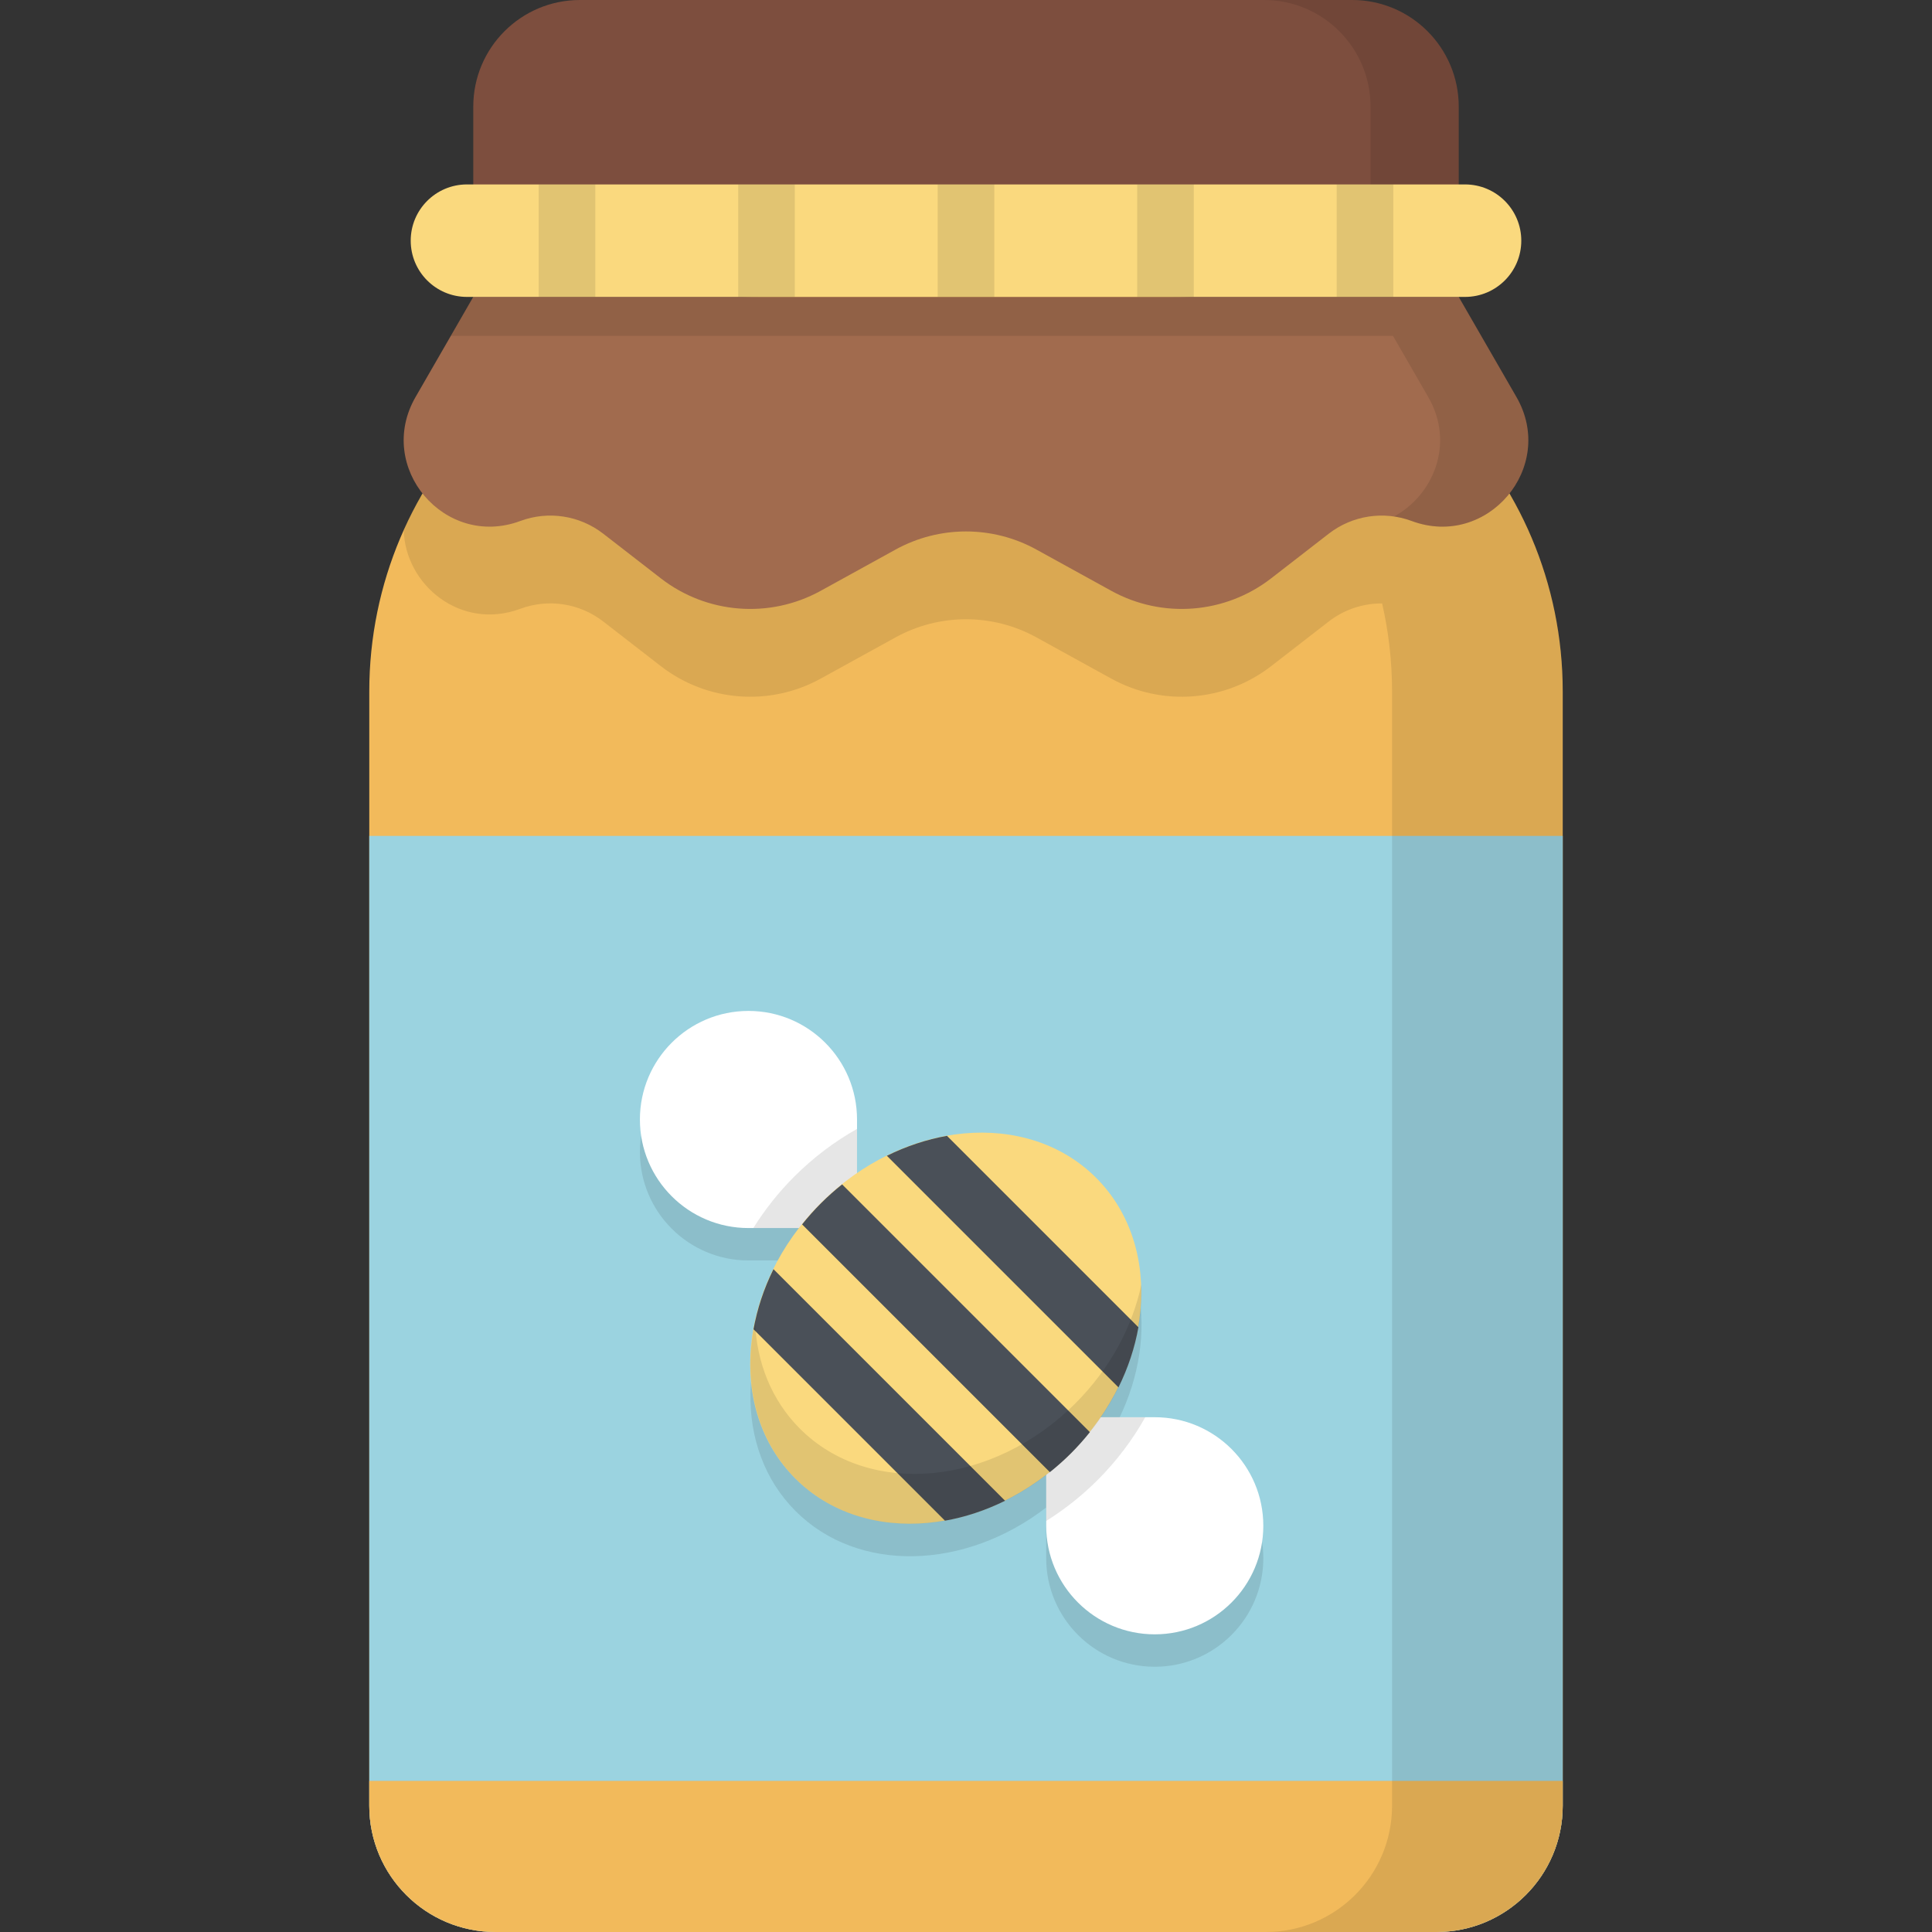 <?xml version="1.0" encoding="iso-8859-1"?>
<!-- Generator: Adobe Illustrator 19.0.0, SVG Export Plug-In . SVG Version: 6.00 Build 0)  -->
<svg xmlns="http://www.w3.org/2000/svg" xmlns:xlink="http://www.w3.org/1999/xlink" version="1.1" id="Capa_1" x="0px" y="0px" viewBox="0 0 512 512" style="enable-background:new 0 0 512 512;" xml:space="preserve">
<rect x="0" y="0" width="512" height="512" fill="#333333" stroke="none"/>
<path style="fill:#F2BA5B;" d="M380.681,512H131.319c-18.478,0-33.457-14.979-33.457-33.457V183.277  c0-57.764,46.827-104.59,104.59-104.59h107.095c57.764,0,104.59,46.827,104.59,104.59v295.266  C414.138,497.021,399.159,512,380.681,512z"/>
<path style="fill:#9BD3E0;" d="M97.862,221.523v257.02c0,18.478,14.979,33.457,33.457,33.457h249.362  c18.478,0,33.457-14.979,33.457-33.457v-257.02L97.862,221.523L97.862,221.523z"/>
<path style="fill:#F2BA5B;" d="M97.862,471.955v6.588c0,18.478,14.979,33.457,33.457,33.457h249.362  c18.478,0,33.457-14.979,33.457-33.457v-6.588H97.862z"/>
<path style="opacity:0.1;enable-background:new    ;" d="M306.022,384.168H291.76c14.49-21.119,14.591-47.635-1.207-63.433  c-15.798-15.799-42.314-15.697-63.433-1.207v-14.262c0-15.889-12.88-28.769-28.769-28.769l0,0c-15.889,0-28.769,12.88-28.769,28.769  l0,0c0,15.889,12.88,28.769,28.769,28.769h13.436c-16.615,21.548-17.504,49.867-0.952,66.418  c16.552,16.552,44.87,15.663,66.418-0.952v13.436c0,15.889,12.88,28.769,28.769,28.769s28.769-12.88,28.769-28.769l0,0  C334.791,397.048,321.911,384.168,306.022,384.168z"/>
<path style="fill:#7D4E3E;" d="M358.318,0H153.682c-15.607,0-28.259,12.652-28.259,28.259v50.428h261.153V28.259  C386.576,12.652,373.925,0,358.318,0z"/>
<path style="opacity:0.1;enable-background:new    ;" d="M309.548,78.686H202.452c-42.515,0-79.102,25.368-95.458,61.792  c0.365,14.51,15.105,26.726,30.896,20.858l0,0c7.411-2.754,15.719-1.483,21.967,3.361l15.273,11.839  c12.196,9.454,28.844,10.753,42.359,3.307l19.846-10.934c11.619-6.402,25.709-6.402,37.328,0l19.846,10.934  c13.515,7.447,30.163,6.147,42.359-3.307l15.273-11.839c4.103-3.18,9.094-4.809,14.136-4.781c1.715,7.512,2.631,15.328,2.631,23.36  v295.266c0,18.478-14.979,33.457-33.457,33.457h45.229c18.478,0,33.457-14.979,33.457-33.457V183.277  C414.138,125.513,367.311,78.686,309.548,78.686z"/>
<path style="fill:#A16B4E;" d="M386.576,78.686l15.299,26.534c10.695,18.549-7.695,40.305-27.766,32.847l0,0  c-7.411-2.754-15.719-1.483-21.967,3.361l-15.273,11.839c-12.196,9.454-28.844,10.753-42.359,3.307l-19.846-10.935  c-11.619-6.402-25.709-6.402-37.328,0l-19.846,10.935c-13.515,7.446-30.163,6.147-42.359-3.307l-15.273-11.839  c-6.249-4.844-14.557-6.115-21.967-3.361l0,0c-20.071,7.458-38.461-14.297-27.766-32.847l15.299-26.534L386.576,78.686  L386.576,78.686z"/>
<path style="opacity:0.1;enable-background:new    ;" d="M358.318,0h-23.371c15.607,0,28.259,12.652,28.259,28.259v50.428h23.371  V28.259C386.576,12.652,373.925,0,358.318,0z"/>
<path style="opacity:0.1;enable-background:new    ;" d="M401.876,105.22l-15.299-26.534H125.423L119.477,89h249.675l9.353,16.221  c7.089,12.294,1.395,25.987-9.09,31.66c1.586,0.229,3.16,0.617,4.694,1.187l0,0C394.18,145.525,412.571,123.77,401.876,105.22z"/>
<path style="fill:#FAD97E;" d="M388.252,48.876H123.748c-8.232,0-14.905,6.673-14.905,14.905l0,0  c0,8.232,6.673,14.905,14.905,14.905h264.504c8.232,0,14.905-6.673,14.905-14.905l0,0C403.157,55.549,396.484,48.876,388.252,48.876  z"/>
<g style="opacity:0.1;">
	<rect x="248.5" y="48.876" width="15" height="29.81"/>
	<rect x="195.63" y="48.876" width="15" height="29.81"/>
	<rect x="142.76" y="48.876" width="15" height="29.81"/>
	<rect x="301.37" y="48.876" width="15" height="29.81"/>
	<rect x="354.24" y="48.876" width="15" height="29.81"/>
</g>
<path style="fill:#FFFFFF;" d="M219.44,325.445h-21.089c-15.889,0-28.769-12.88-28.769-28.769l0,0  c0-15.889,12.881-28.769,28.769-28.769l0,0c15.889,0,28.769,12.88,28.769,28.769v21.089  C227.12,322.007,223.682,325.445,219.44,325.445z"/>
<path style="opacity:0.1;enable-background:new    ;" d="M210.493,311.803c-4.236,4.236-7.847,8.831-10.848,13.642h19.795  c4.241,0,7.68-3.438,7.68-7.68v-18.592C221.145,302.535,215.524,306.771,210.493,311.803z"/>
<path style="fill:#FFFFFF;" d="M277.253,383.258v21.089c0,15.889,12.88,28.769,28.769,28.769l0,0  c15.889,0,28.769-12.88,28.769-28.769l0,0c0-15.889-12.88-28.769-28.769-28.769h-21.089  C280.691,375.578,277.253,379.017,277.253,383.258z"/>
<path style="opacity:0.1;enable-background:new    ;" d="M284.933,375.578c-4.242,0-7.68,3.438-7.68,7.68v19.806  c4.864-3.041,9.457-6.674,13.642-10.859c5.104-5.104,9.304-10.727,12.612-16.628h-18.574V375.578z"/>
<ellipse transform="matrix(0.707 -0.707 0.707 0.707 -175.47 280.363)" style="fill:#FAD97E;" cx="250.694" cy="351.992" rx="56.369" ry="46.853"/>
<path style="fill:#4A5058;" d="M217.564,318.874c-1.799,1.799-3.458,3.676-5.002,5.604l65.659,65.659  c1.928-1.544,3.805-3.203,5.604-5.003c1.799-1.799,3.458-3.676,5.003-5.604l-65.659-65.659  C221.24,315.416,219.363,317.075,217.564,318.874z M199.697,352.269l50.731,50.732c5.361-0.951,10.738-2.72,15.929-5.285  l-61.375-61.375C202.417,341.532,200.648,346.908,199.697,352.269z M250.959,301.008c-5.361,0.951-10.737,2.72-15.928,5.285  l61.375,61.375c2.565-5.191,4.335-10.567,5.285-15.929L250.959,301.008z"/>
<path style="opacity:0.1;enable-background:new    ;" d="M302.473,340.45c-2.381,11.129-8.256,22.228-17.481,31.453  c-22.014,22.014-54.692,25.027-72.99,6.729c-7.566-7.566-11.478-17.593-11.919-28.306c-3.301,15.425,0.123,30.907,10.752,41.536  c18.297,18.297,50.976,15.284,72.99-6.729C296.735,372.223,303.1,355.646,302.473,340.45z"/>
<g>
</g>
<g>
</g>
<g>
</g>
<g>
</g>
<g>
</g>
<g>
</g>
<g>
</g>
<g>
</g>
<g>
</g>
<g>
</g>
<g>
</g>
<g>
</g>
<g>
</g>
<g>
</g>
<g>
</g>
</svg>
